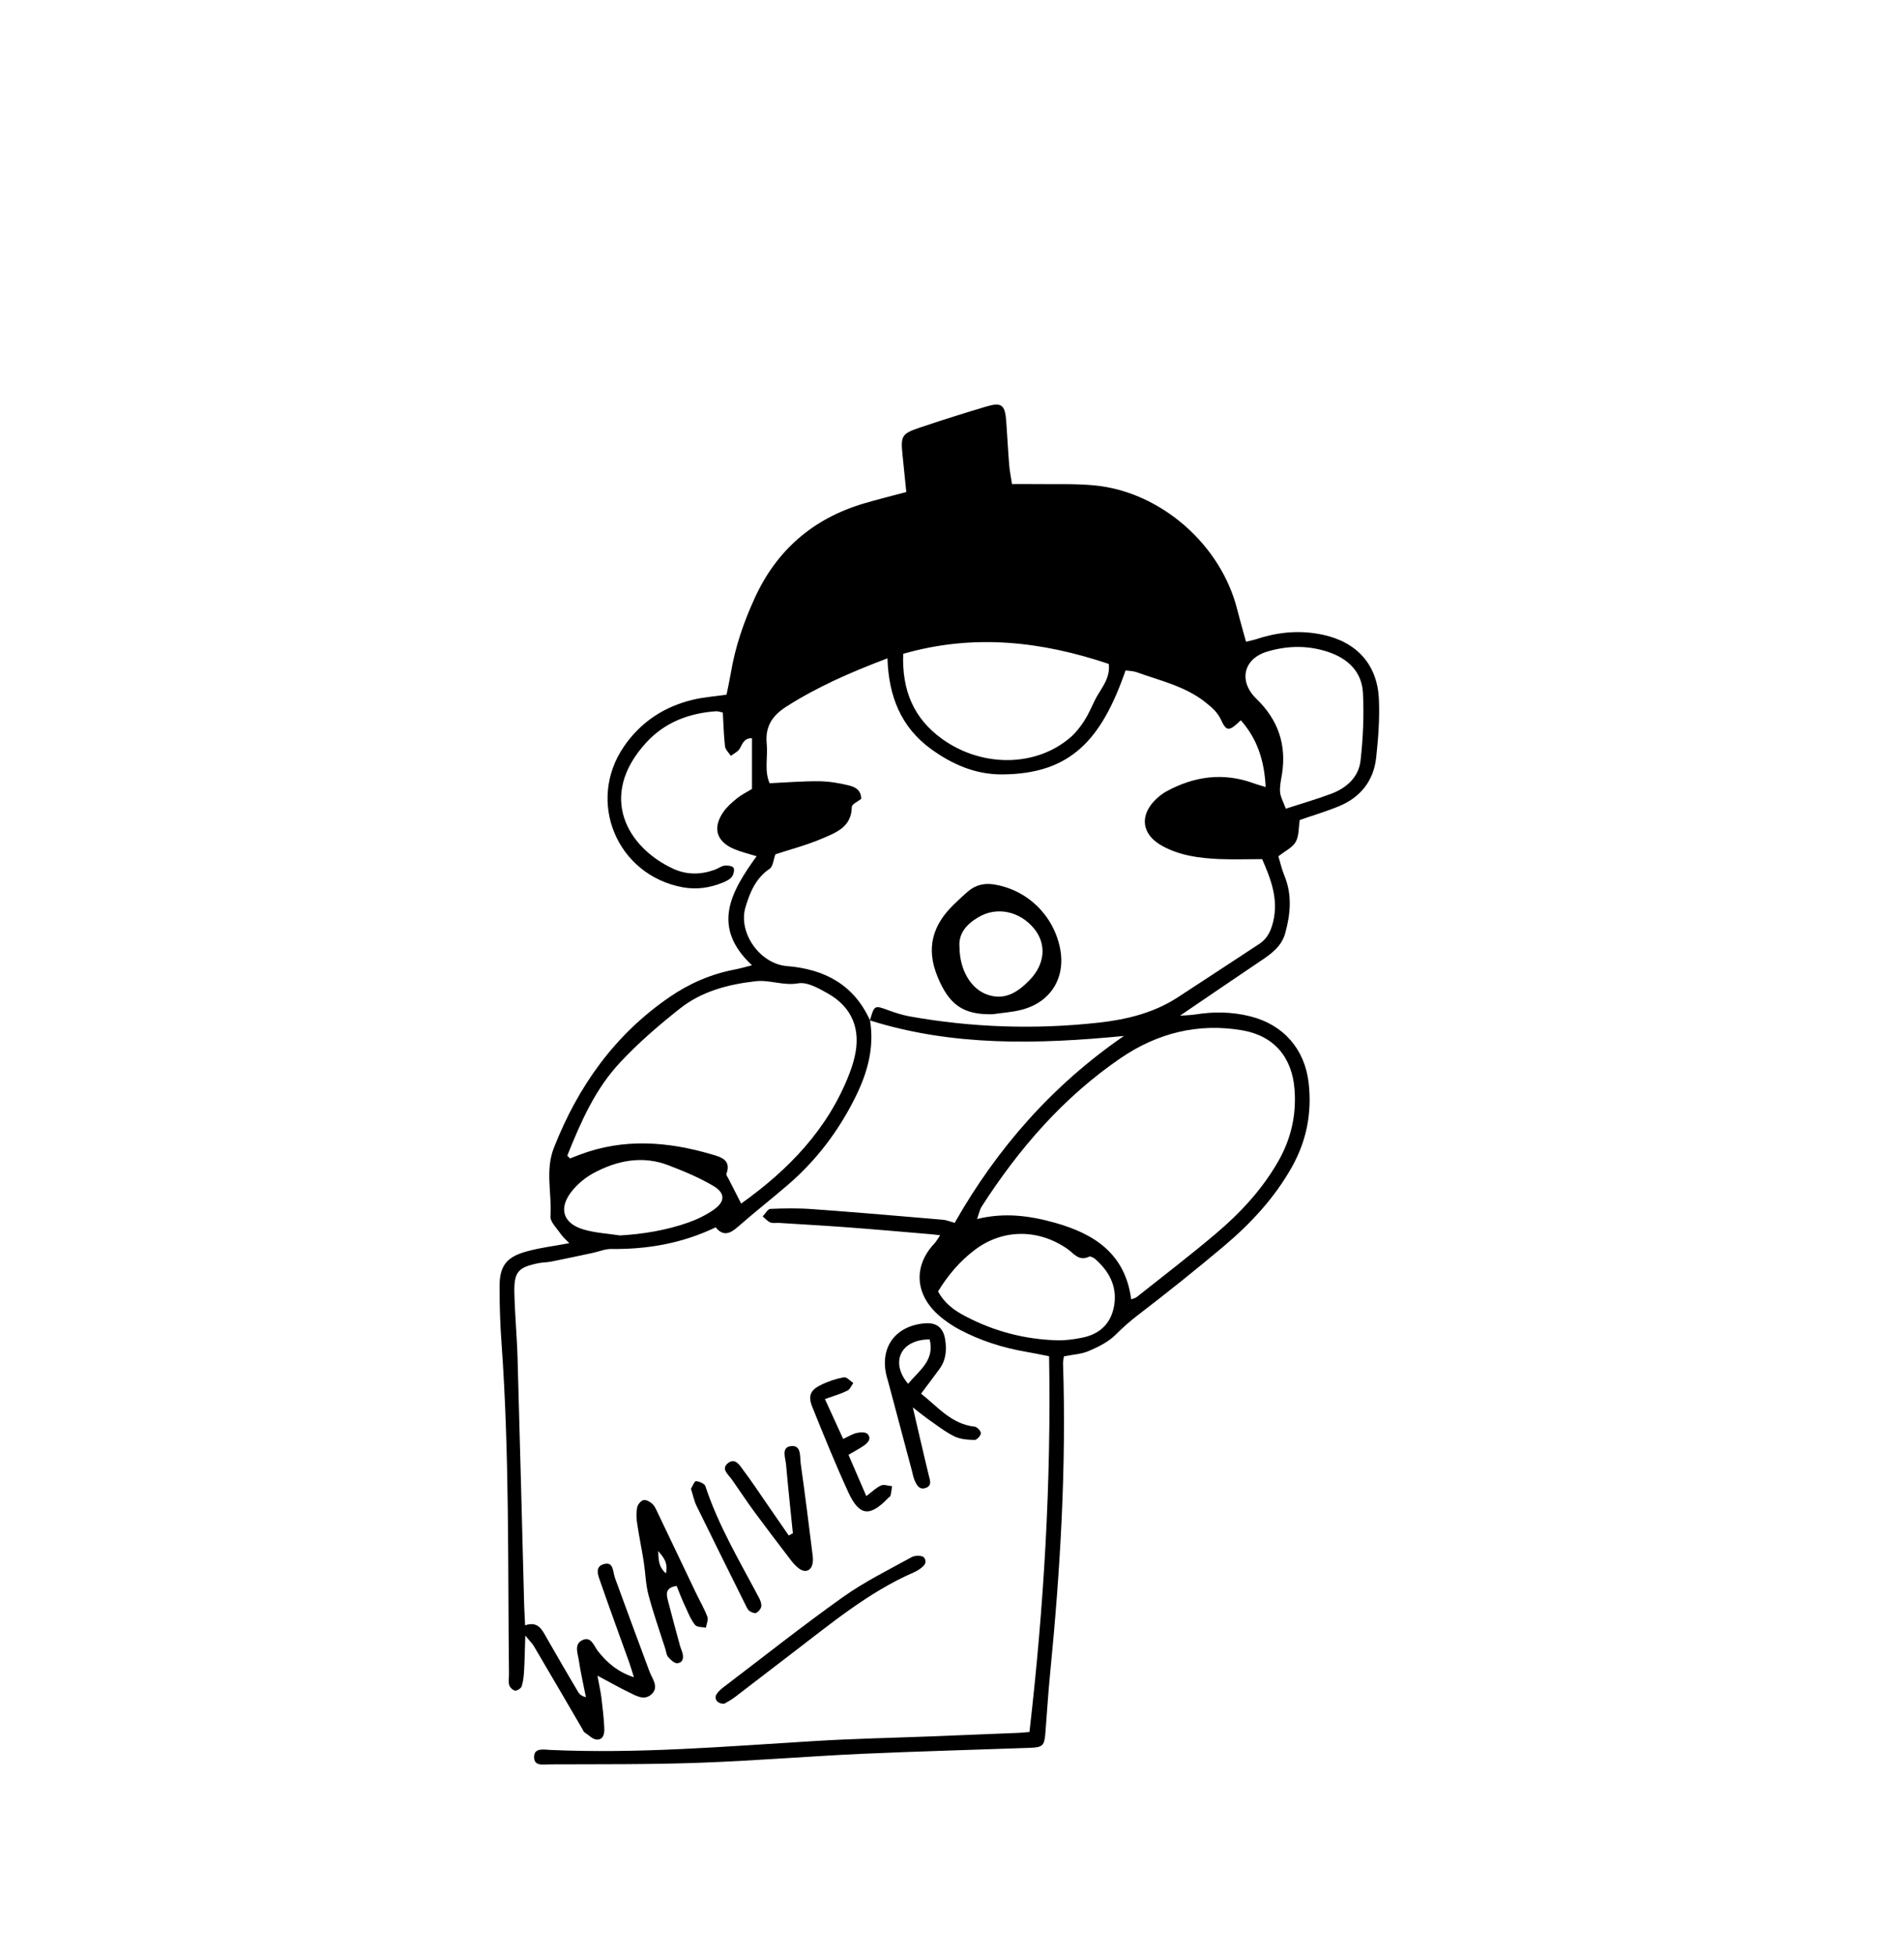 <?xml version="1.0" encoding="utf-8"?>
<!-- Generator: Adobe Illustrator 28.2.0, SVG Export Plug-In . SVG Version: 6.00 Build 0)  -->
<svg version="1.1" id="Layer_1" xmlns="http://www.w3.org/2000/svg" xmlns:xlink="http://www.w3.org/1999/xlink" x="0px" y="0px"
	 viewBox="0 0 190 195" style="enable-background:new 0 0 190 195;" xml:space="preserve">
<path d="M86.82,101.79c0.45,2.75-0.27,5.27-1.49,7.71c-1.66,3.33-3.86,6.24-6.68,8.67c-1.66,1.43-3.39,2.78-5.04,4.23
	c-0.79,0.7-1.48,0.92-2.19,0.03c-3.36,1.61-6.83,2.2-10.43,2.16c-0.61-0.01-1.23,0.26-1.84,0.39c-1.39,0.3-2.77,0.59-4.16,0.87
	c-0.41,0.08-0.83,0.07-1.23,0.15c-2.06,0.41-2.48,0.87-2.43,2.98c0.05,2.19,0.26,4.38,0.32,6.57c0.24,8.23,0.44,16.46,0.66,24.69
	c0.02,0.58,0.06,1.16,0.09,1.89c1.32-0.45,1.7,0.46,2.18,1.3c1.02,1.8,2.07,3.58,3.12,5.36c0.14,0.23,0.36,0.41,0.77,0.51
	c-0.24-1.21-0.52-2.41-0.7-3.63c-0.1-0.71-0.53-1.66,0.36-2.07c0.88-0.4,1.14,0.6,1.55,1.12c0.9,1.13,1.94,2.05,3.58,2.59
	c-0.19-0.6-0.31-1.01-0.45-1.42c-0.96-2.67-1.94-5.34-2.87-8.02c-0.22-0.64-0.65-1.56,0.29-1.84c1.02-0.31,0.91,0.75,1.14,1.38
	c1.13,3.11,2.29,6.21,3.44,9.32c0.28,0.75,0.99,1.55,0.2,2.28c-0.74,0.68-1.58,0.12-2.31-0.23c-0.95-0.46-1.86-0.98-3.08-1.63
	c0.15,0.85,0.3,1.5,0.39,2.16c0.12,1,0.24,2,0.29,3c0.03,0.53-0.03,1.22-0.71,1.22c-0.43,0-0.85-0.46-1.27-0.73
	c-0.09-0.06-0.13-0.2-0.19-0.3c-1.61-2.76-3.22-5.52-4.84-8.27c-0.16-0.28-0.41-0.51-0.87-1.08c-0.05,1.42-0.06,2.45-0.12,3.49
	c-0.03,0.53-0.08,1.07-0.24,1.57c-0.06,0.2-0.44,0.45-0.65,0.43c-0.22-0.02-0.52-0.3-0.59-0.53c-0.1-0.32-0.03-0.7-0.03-1.05
	c-0.12-11.02,0.05-22.04-0.74-33.04c-0.14-1.89-0.2-3.79-0.2-5.68c0-2.01,0.65-2.92,2.61-3.48c1.36-0.39,2.78-0.55,4.35-0.85
	c-0.34-0.36-0.64-0.6-0.85-0.91c-0.39-0.58-1.07-1.21-1.03-1.78c0.16-2.28-0.56-4.56,0.36-6.87c2.42-6.12,6.05-11.23,11.51-14.98
	c1.98-1.36,4.13-2.3,6.49-2.75c0.51-0.1,1.01-0.24,1.75-0.43c-4.12-3.85-2.09-7.34,0.46-10.88c-0.81-0.25-1.54-0.42-2.23-0.71
	c-1.78-0.75-2.19-2.1-1.09-3.7c0.36-0.52,0.87-0.96,1.37-1.37c0.45-0.36,0.99-0.62,1.49-0.93c0-1.69,0-3.34,0-5.06
	c-0.84-0.02-0.95,0.61-1.25,1.08c-0.19,0.29-0.57,0.46-0.86,0.68c-0.2-0.31-0.54-0.61-0.58-0.95c-0.13-1.09-0.15-2.2-0.22-3.37
	c-0.24-0.05-0.47-0.14-0.68-0.13c-2.7,0.19-5.1,1.1-6.96,3.12c-4.9,5.35-1.88,10.48,2.69,12.59c1.36,0.63,2.76,0.6,4.15,0.1
	c0.33-0.12,0.64-0.37,0.98-0.41c0.3-0.04,0.78,0.03,0.89,0.22c0.12,0.22,0,0.68-0.18,0.91c-0.2,0.26-0.57,0.42-0.89,0.56
	c-1.29,0.53-2.63,0.72-4,0.47c-6.59-1.22-9.64-8.58-5.85-14.07c1.7-2.46,4.04-3.97,6.91-4.65c1.03-0.24,2.1-0.32,3.31-0.49
	c0.14-0.68,0.3-1.42,0.43-2.16c0.43-2.59,1.27-5.04,2.36-7.43c2.19-4.82,5.83-7.97,10.89-9.48c1.36-0.4,2.73-0.74,4.26-1.15
	c-0.13-1.28-0.26-2.5-0.38-3.73c-0.19-1.86-0.08-2.09,1.74-2.7c2.19-0.74,4.39-1.43,6.6-2.09c1.54-0.46,1.89-0.19,2.01,1.44
	c0.11,1.48,0.18,2.96,0.3,4.43c0.05,0.57,0.17,1.14,0.28,1.86c0.82,0,1.51-0.01,2.21,0c2.01,0.03,4.03-0.06,6.02,0.13
	c6.63,0.64,12.64,5.93,14.25,12.41c0.26,1.03,0.56,2.05,0.87,3.19c0.45-0.11,0.82-0.19,1.19-0.31c2.13-0.69,4.28-0.86,6.48-0.39
	c3.38,0.73,5.43,2.96,5.59,6.41c0.09,1.94-0.06,3.91-0.27,5.84c-0.25,2.3-1.55,3.95-3.68,4.84c-1.3,0.54-2.67,0.94-3.95,1.39
	c-0.12,0.75-0.06,1.58-0.4,2.18c-0.32,0.57-1.05,0.9-1.73,1.44c0.18,0.61,0.34,1.29,0.6,1.93c0.79,1.91,0.61,3.83,0.08,5.75
	c-0.36,1.29-1.36,2.03-2.41,2.73c-2.64,1.77-5.26,3.57-8.09,5.49c0.63-0.05,1.1-0.05,1.57-0.13c1.84-0.29,3.66-0.26,5.47,0.2
	c3.28,0.83,5.41,3.25,5.8,6.63c0.34,2.97-0.2,5.77-1.67,8.39c-1.74,3.1-4.12,5.65-6.8,7.91c-2.81,2.36-5.68,4.66-8.6,6.89
	c-0.79,0.61-1.5,1.24-2.2,1.94c-0.72,0.72-1.72,1.21-2.68,1.62c-0.74,0.32-1.6,0.35-2.47,0.53c-0.03,0.23-0.09,0.46-0.09,0.68
	c0.34,10.32-0.27,20.6-1.28,30.87c-0.2,2-0.32,4.01-0.48,6.02c-0.1,1.25-0.26,1.43-1.49,1.48c-5.62,0.2-11.24,0.35-16.86,0.6
	c-5.38,0.25-10.76,0.7-16.14,0.89c-4.97,0.18-9.95,0.14-14.92,0.16c-0.64,0-1.68,0.25-1.61-0.81c0.05-0.86,0.99-0.66,1.61-0.63
	c8.78,0.4,17.52-0.35,26.27-0.88c3.9-0.24,7.81-0.32,11.71-0.47c2.9-0.11,5.8-0.23,8.7-0.35c0.35-0.01,0.69-0.05,1.14-0.09
	c1.44-12.46,2.18-24.9,1.96-37.48c-0.9-0.18-1.64-0.33-2.38-0.46c-2.29-0.4-4.48-1.1-6.54-2.19c-0.57-0.3-1.12-0.66-1.64-1.06
	c-2.94-2.25-3.01-5.29-0.9-7.52c0.19-0.2,0.32-0.44,0.59-0.84c-0.47-0.05-0.74-0.09-1.01-0.11c-2.83-0.24-5.66-0.49-8.5-0.7
	c-2.18-0.16-4.37-0.28-6.56-0.42c-0.3-0.02-0.62,0.06-0.88-0.05c-0.29-0.12-0.51-0.39-0.76-0.6c0.26-0.26,0.5-0.74,0.77-0.75
	c1.42-0.06,2.85-0.08,4.26,0.03c4.31,0.31,8.62,0.68,12.92,1.05c0.4,0.03,0.78,0.2,1.21,0.31c4.23-7.44,9.76-13.74,16.89-18.64
	c-8.57,0.83-17.05,1.06-25.35-1.55c0.45-1.54,0.44-1.53,1.88-1c0.66,0.24,1.35,0.46,2.04,0.59c6.28,1.13,12.6,1.33,18.93,0.63
	c2.78-0.31,5.49-0.97,7.88-2.53c2.72-1.77,5.44-3.56,8.15-5.34c0.79-0.52,1.14-1.3,1.36-2.2c0.55-2.29-0.25-4.29-1.1-6.24
	c-1.51,0-2.93,0.05-4.35-0.01c-1.96-0.09-3.91-0.35-5.66-1.33c-2.04-1.14-2.26-3.04-0.56-4.66c0.3-0.28,0.63-0.54,0.99-0.74
	c2.79-1.53,5.68-1.93,8.72-0.83c0.35,0.13,0.71,0.22,1.21,0.38c-0.13-2.63-0.83-4.8-2.48-6.66c-1.17,1.13-1.43,1.14-1.97-0.04
	c-0.37-0.8-0.95-1.27-1.62-1.8c-2.02-1.58-4.47-2.11-6.79-2.95c-0.36-0.13-0.76-0.13-1.12-0.18c-2.4,6.91-5.47,10.34-12.34,10.37
	c-2.64,0.01-4.96-1-7.07-2.53c-3-2.18-4.23-5.26-4.35-9.05c-3.7,1.4-7.03,2.86-10.14,4.85c-1.4,0.9-2.07,2.01-1.91,3.67
	c0.13,1.31-0.26,2.68,0.29,3.94c1.71-0.08,3.3-0.21,4.9-0.2c0.99,0.01,2,0.17,2.97,0.41c0.6,0.14,1.27,0.42,1.27,1.35
	c-0.31,0.25-0.94,0.53-0.94,0.81c-0.02,1.99-1.56,2.55-2.94,3.14c-1.56,0.67-3.23,1.1-4.68,1.58c-0.2,0.54-0.24,1.21-0.57,1.44
	c-1.39,0.93-1.97,2.35-2.41,3.81c-0.78,2.56,1.43,5.68,4.12,5.9C82.28,96.67,85.21,98.22,86.82,101.79z M112.88,129.61
	c0.24-0.09,0.43-0.12,0.56-0.23c2.64-2.1,5.33-4.15,7.9-6.33c2.45-2.07,4.62-4.41,6.23-7.23c1.27-2.23,1.81-4.61,1.61-7.17
	c-0.25-3.19-2.04-5.32-5.2-5.87c-4.41-0.76-8.49,0.27-12.15,2.77c-5.71,3.9-10.15,9.03-13.87,14.81c-0.19,0.3-0.26,0.68-0.46,1.24
	c2.79-0.68,5.28-0.32,7.76,0.37C109.23,123.08,112.29,125.08,112.88,129.61z M56.61,115.28c0.09,0.09,0.18,0.18,0.27,0.28
	c0.31-0.12,0.63-0.25,0.95-0.37c4.4-1.67,8.82-1.33,13.22-0.03c0.86,0.25,1.96,0.54,1.44,1.93c-0.04,0.12,0.11,0.31,0.19,0.46
	c0.41,0.82,0.83,1.64,1.28,2.51c4.67-3.33,8.63-7.36,10.79-12.93c0.21-0.55,0.4-1.12,0.53-1.69c0.65-2.74-0.23-4.96-2.67-6.34
	c-0.91-0.51-2.05-1.17-2.96-1.01c-1.49,0.26-2.83-0.37-4.24-0.21c-2.75,0.31-5.4,1.01-7.58,2.74c-2.08,1.65-4.11,3.39-5.92,5.33
	C59.4,108.61,57.95,111.93,56.61,115.28z M90.13,65.22c-0.13,3.65,1.04,6.44,3.88,8.49c3.99,2.87,9.41,2.82,12.85-0.19
	c0.52-0.46,0.96-1.03,1.34-1.62c0.41-0.63,0.71-1.34,1.04-2.02c0.55-1.14,1.57-2.1,1.41-3.65C103.94,63.98,97.2,63.19,90.13,65.22z
	 M93.61,128.82c0.63,1.19,1.63,1.91,2.73,2.48c2.87,1.51,5.94,2.31,9.18,2.4c0.82,0.02,1.65-0.1,2.46-0.26
	c1.82-0.36,2.95-1.48,3.22-3.32c0.27-1.86-0.55-3.33-1.91-4.53c-0.16-0.14-0.48-0.3-0.62-0.23c-1.02,0.49-1.53-0.35-2.17-0.79
	c-2.91-2.01-6.46-1.99-9.24,0.12C95.78,125.81,94.6,127.2,93.61,128.82z M128.31,80.67c1.75-0.57,3.18-0.98,4.56-1.5
	c1.53-0.58,2.72-1.67,2.9-3.31c0.25-2.22,0.35-4.48,0.24-6.71c-0.1-2.1-1.45-3.43-3.42-4.1c-2.03-0.69-4.08-0.66-6.11-0.06
	c-2.41,0.71-2.92,2.96-1.1,4.72c2.16,2.09,3.03,4.59,2.54,7.57c-0.1,0.58-0.23,1.18-0.18,1.76
	C127.8,79.56,128.09,80.05,128.31,80.67z M61.87,123.24c2.35-0.14,4.63-0.52,6.82-1.29c0.88-0.31,1.76-0.74,2.52-1.27
	c1.15-0.79,1.19-1.65,0.01-2.36c-1.41-0.84-2.95-1.48-4.49-2.07c-2.61-1.01-5.15-0.5-7.52,0.78c-0.81,0.44-1.58,1.08-2.15,1.8
	c-1.35,1.69-0.89,3.2,1.16,3.81C59.39,122.99,60.65,123.05,61.87,123.24z"/>
<path d="M91.91,139.02c1.68,1.32,3.03,3.04,5.35,3.29c0.24,0.03,0.63,0.44,0.62,0.66c-0.01,0.25-0.41,0.68-0.63,0.67
	c-0.69-0.02-1.45-0.07-2.04-0.37c-0.94-0.47-1.79-1.15-2.66-1.75c-0.42-0.3-0.82-0.63-1.46-1.13c0.58,2.47,1.07,4.65,1.6,6.81
	c0.12,0.48,0.32,0.97-0.27,1.21c-0.67,0.27-0.95-0.27-1.16-0.77c-0.12-0.27-0.17-0.57-0.24-0.85c-0.81-3.03-1.61-6.05-2.42-9.08
	c-0.03-0.11-0.07-0.23-0.1-0.34c-0.77-2.87,0.77-5.08,3.72-5.36c1.21-0.12,1.91,0.4,2.1,1.63c0.16,1.02,0.08,2.02-0.55,2.89
	C93.19,137.33,92.59,138.12,91.91,139.02z M92.77,133.61c-2.92,0-3.96,2.3-2.15,4.43C91.7,136.72,93.3,135.72,92.77,133.61z"/>
<path d="M67.52,158.2c-1.19,0.18-1.02,0.87-0.86,1.49c0.38,1.49,0.79,2.97,1.19,4.45c0.06,0.23,0.16,0.44,0.23,0.67
	c0.16,0.51,0.11,1.03-0.48,1.1c-0.29,0.03-0.68-0.34-0.92-0.61c-0.18-0.2-0.2-0.55-0.29-0.83c-0.57-1.79-1.2-3.56-1.68-5.38
	c-0.28-1.06-0.3-2.19-0.47-3.29c-0.2-1.28-0.47-2.55-0.66-3.84c-0.08-0.52-0.1-1.07,0-1.58c0.05-0.29,0.36-0.67,0.63-0.74
	c0.26-0.06,0.66,0.16,0.89,0.38c0.25,0.23,0.39,0.59,0.54,0.9c1.27,2.66,2.54,5.32,3.81,7.98c0.38,0.8,0.83,1.56,1.14,2.38
	c0.11,0.3-0.09,0.72-0.15,1.09c-0.37-0.08-0.88-0.04-1.07-0.27c-0.4-0.49-0.66-1.11-0.92-1.7C68.1,159.68,67.81,158.93,67.52,158.2z
	 M65.68,154.72c0.05,0.74-0.03,1.52,0.77,2.23C66.7,155.89,66.19,155.31,65.68,154.72z"/>
<path d="M72.28,169.95c-0.68,0.04-1.06-0.49-0.78-0.94c0.18-0.29,0.46-0.53,0.74-0.74c3.95-3,7.84-6.09,11.88-8.96
	c2.15-1.53,4.55-2.71,6.87-3.99c0.32-0.18,1.05-0.17,1.21,0.04c0.43,0.57-0.1,0.94-0.55,1.24c-0.15,0.1-0.31,0.18-0.47,0.25
	c-4.55,1.99-8.31,5.15-12.21,8.12c-1.88,1.43-3.74,2.88-5.62,4.31C72.98,169.57,72.56,169.78,72.28,169.95z"/>
<path d="M79.12,152.95c-0.23-2.29-0.48-4.58-0.68-6.87c-0.06-0.65-0.49-1.69,0.45-1.82c1.1-0.16,0.92,1.02,1.01,1.71
	c0.43,3.04,0.81,6.1,1.19,9.15c0.04,0.29,0.05,0.6-0.01,0.88c-0.16,0.71-0.74,0.91-1.34,0.47c-0.28-0.21-0.53-0.47-0.75-0.75
	c-1.26-1.64-2.51-3.29-3.74-4.95c-0.77-1.05-1.48-2.14-2.23-3.2c-0.36-0.51-1.11-1.05-0.36-1.63c0.73-0.56,1.18,0.27,1.54,0.75
	c0.82,1.08,1.56,2.22,2.34,3.34c0.72,1.05,1.45,2.09,2.17,3.14C78.84,153.09,78.98,153.02,79.12,152.95z"/>
<path d="M82.32,139.56c0.66,1.44,1.21,2.66,1.82,3.98c0.52-0.24,0.92-0.5,1.36-0.6c0.34-0.08,0.88-0.1,1.07,0.1
	c0.43,0.46,0.04,0.88-0.36,1.16c-0.43,0.3-0.9,0.54-1.54,0.92c0.58,1.35,1.15,2.66,1.78,4.12c0.63-0.47,1.01-0.87,1.47-1.06
	c0.3-0.13,0.73,0.04,1.1,0.07c-0.05,0.32-0.08,0.65-0.16,0.96c-0.02,0.09-0.17,0.15-0.25,0.24c-1.81,1.89-2.87,1.78-3.96-0.6
	c-1.28-2.79-2.44-5.65-3.59-8.5c-0.46-1.14-0.18-1.72,0.98-2.26c0.69-0.32,1.43-0.57,2.18-0.7c0.27-0.05,0.62,0.36,0.93,0.57
	c-0.19,0.26-0.33,0.63-0.59,0.76C83.92,139.04,83.24,139.23,82.32,139.56z"/>
<path d="M68.95,148.51c0.16-0.26,0.35-0.77,0.5-0.76c0.33,0.02,0.86,0.24,0.94,0.5c1.31,3.97,3.45,7.53,5.38,11.19
	c0.13,0.25,0.24,0.58,0.19,0.84c-0.05,0.24-0.29,0.51-0.51,0.62c-0.15,0.07-0.44-0.07-0.63-0.18c-0.14-0.08-0.24-0.26-0.32-0.41
	c-1.66-3.34-3.32-6.68-4.96-10.03C69.27,149.76,69.16,149.16,68.95,148.51z"/>
<path d="M99.07,101.17c-2.98,0.08-4.38-0.97-5.52-3.76c-1.18-2.87-0.46-5.18,1.67-7.22c0.47-0.45,0.94-0.9,1.44-1.32
	c0.72-0.6,1.58-0.79,2.5-0.65c3.33,0.52,5.95,3.05,6.62,6.36c0.59,2.89-0.88,5.35-3.74,6.12
	C101.08,100.97,100.07,101.02,99.07,101.17z M95.75,94.51c0.02,2.25,1.13,4.12,2.75,4.7c1.79,0.64,3.1-0.27,4.25-1.45
	c1.55-1.6,1.69-3.6,0.45-5.12c-1.43-1.75-3.73-2.24-5.56-1.15C96.46,92.18,95.62,93.11,95.75,94.51z"/>
</svg>
